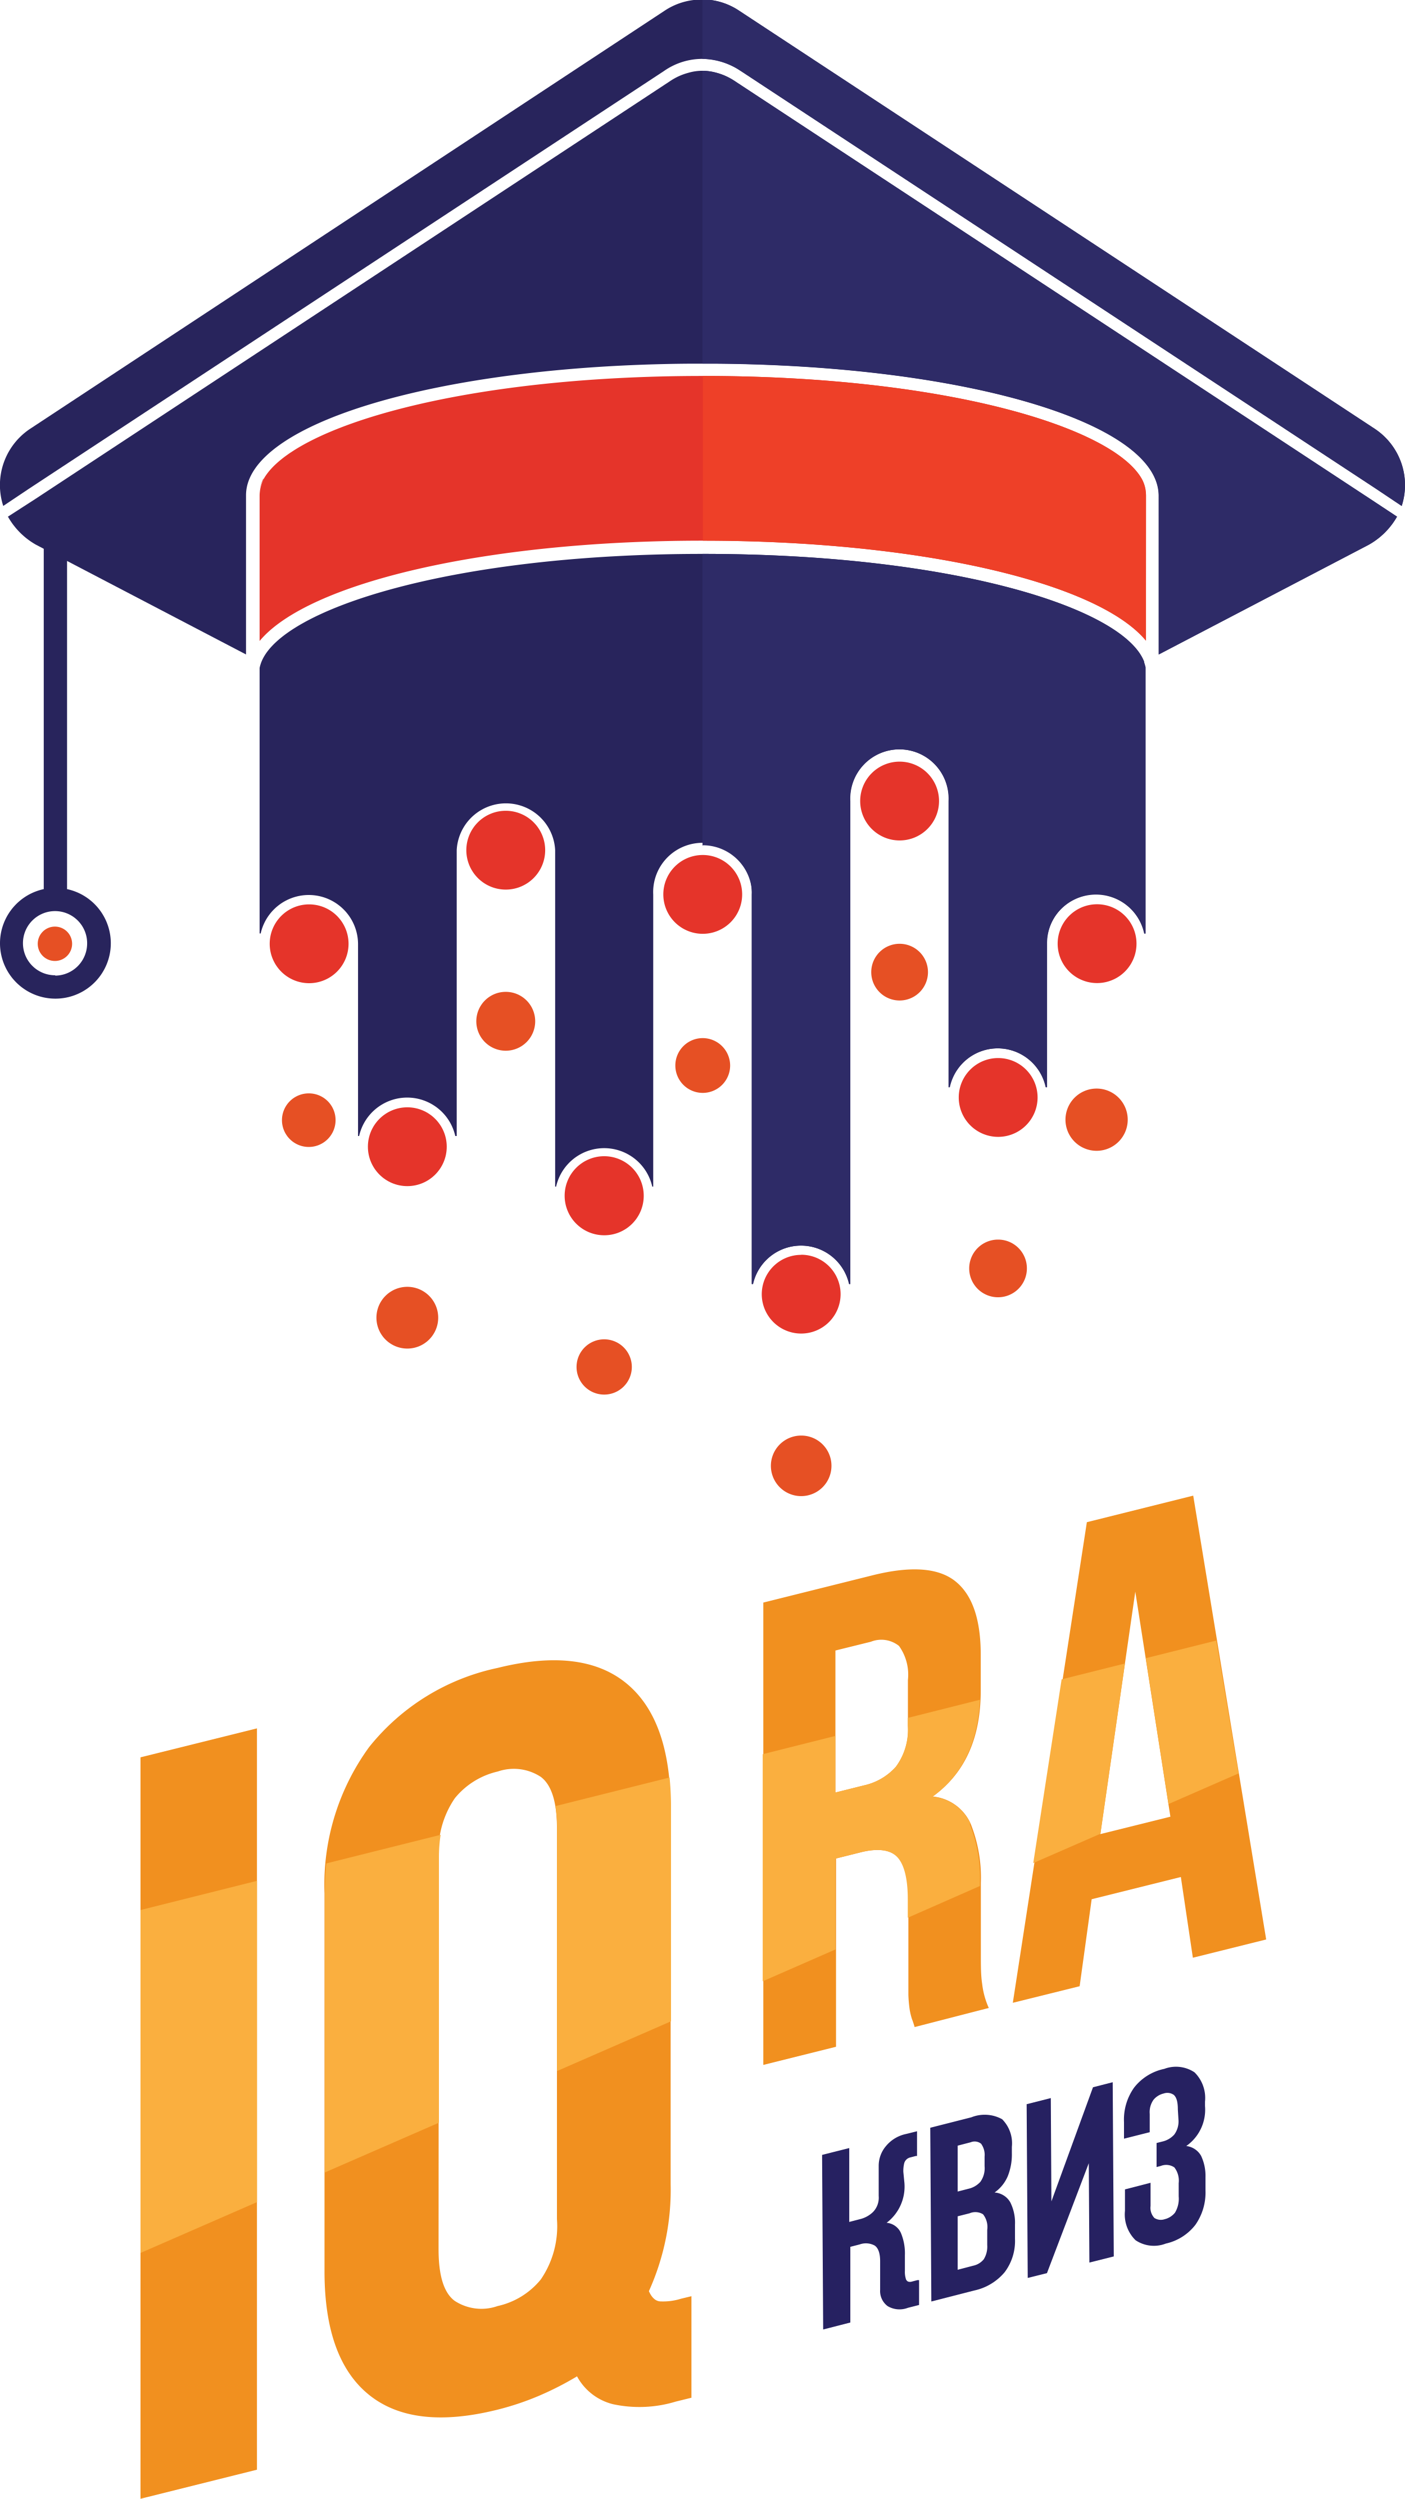 <svg xmlns="http://www.w3.org/2000/svg" viewBox="0 0 116.9 207.97"><defs><style>.cls-1{fill:#e65024;}.cls-2{fill:#e5342a;}.cls-3{fill:#28245c;}.cls-4{fill:#ee4028;}.cls-5{fill:#2e2b67;}.cls-6{fill:#262161;}.cls-7{fill:#f1901f;}.cls-8{fill:#faaf3f;}</style></defs><title>Ресурс 2</title><g id="Слой_2" data-name="Слой 2"><g id="Слой_1-2" data-name="Слой 1"><path class="cls-1" d="M27.92,93.19A2.23,2.23,0,1,1,25.7,91a2.22,2.22,0,0,1,2.22,2.22"/><path class="cls-1" d="M6,78.55a1.43,1.43,0,1,1-1.43-1.43A1.43,1.43,0,0,1,6,78.55"/><path class="cls-1" d="M36.46,109.67a2.57,2.57,0,1,1-2.57-2.57,2.57,2.57,0,0,1,2.57,2.57"/><path class="cls-1" d="M44.53,85a2.45,2.45,0,1,1-2.45-2.45A2.45,2.45,0,0,1,44.53,85"/><path class="cls-1" d="M52.57,113.77a2.3,2.3,0,1,1-2.29-2.3,2.3,2.3,0,0,1,2.29,2.3"/><path class="cls-1" d="M60.75,88.68a2.28,2.28,0,1,1-2.28-2.28,2.29,2.29,0,0,1,2.28,2.28"/><path class="cls-1" d="M69.18,122a2.52,2.52,0,1,1-2.52-2.52A2.51,2.51,0,0,1,69.18,122"/><path class="cls-1" d="M77.21,80.9a2.36,2.36,0,1,1-2.36-2.35,2.36,2.36,0,0,1,2.36,2.35"/><path class="cls-1" d="M85.44,105.57a2.4,2.4,0,1,1-2.39-2.4,2.39,2.39,0,0,1,2.39,2.4"/><path class="cls-1" d="M93.83,93.19a2.59,2.59,0,1,1-2.59-2.59,2.59,2.59,0,0,1,2.59,2.59"/><path class="cls-2" d="M91.24,75.26A3.28,3.28,0,0,0,88,78.54h0a3.28,3.28,0,0,0,6.56,0h0a3.28,3.28,0,0,0-3.28-3.28"/><path class="cls-2" d="M29,78.55a3.28,3.28,0,1,1-3.28-3.28A3.28,3.28,0,0,1,29,78.55"/><path class="cls-2" d="M45.36,70.76a3.28,3.28,0,1,1-3.28-3.28,3.28,3.28,0,0,1,3.28,3.28"/><path class="cls-2" d="M78.13,66.67a3.28,3.28,0,1,1-3.28-3.28,3.28,3.28,0,0,1,3.28,3.28"/><circle class="cls-2" cx="33.89" cy="95.44" r="3.28"/><path class="cls-2" d="M53.56,99.53a3.29,3.29,0,1,0-3.28,3.28A3.28,3.28,0,0,0,53.56,99.53Z"/><path class="cls-2" d="M66.66,104.44a3.28,3.28,0,0,0-3.28,3.28h0a3.28,3.28,0,1,0,3.28-3.29"/><path class="cls-2" d="M86.33,91.34a3.28,3.28,0,1,0-3.28,3.28,3.28,3.28,0,0,0,3.28-3.28Z"/><path class="cls-2" d="M61.75,74.45a3.28,3.28,0,1,1-3.28-3.29,3.28,3.28,0,0,1,3.28,3.29"/><path class="cls-2" d="M95.34,53.35l0,0V41.22A2.74,2.74,0,0,0,95,39.86a3.21,3.21,0,0,1,.35,1.39Z"/><path class="cls-2" d="M21.94,39.86a2.83,2.83,0,0,0-.38,1.36V53.4l0,0V41.25a3.2,3.2,0,0,1,.34-1.39"/><path class="cls-2" d="M58.47,45c18.1,0,32.87,3.49,36.87,8.32V41.25A3.21,3.21,0,0,0,95,39.86c-2.46-4.36-16.51-8.57-36.52-8.57S24.4,35.5,21.94,39.86a3.2,3.2,0,0,0-.34,1.39v12.1C25.6,48.52,40.36,45,58.47,45"/><path class="cls-3" d="M95.34,78.55h0Z"/><path class="cls-3" d="M114.37,35.68,61.52.91A5.54,5.54,0,0,0,59.13,0H59l-.37,0h-.45l-.38,0h-.08a5.54,5.54,0,0,0-2.39.87L2.52,35.68A5.62,5.62,0,0,0,.27,42.11l2.15-1.44L55.26,5.9a5.56,5.56,0,0,1,6.36,0l52.85,34.77,2.15,1.44a5.62,5.62,0,0,0-2.25-6.43"/><path class="cls-3" d="M61.09,6.72a5,5,0,0,0-1.47-.66,4.15,4.15,0,0,0-2.35,0,5,5,0,0,0-1.47.66L3,41.49.66,43A6.16,6.16,0,0,0,3,45.34l17.47,9.13V41.22c0-6,16.07-10.78,36.79-10.95h2.35c20.72.17,36.79,4.91,36.79,11V54.47l17.47-9.13A6.16,6.16,0,0,0,116.23,43l-2.3-1.52Z"/><path class="cls-3" d="M5.58,74V44.15H3.64V74a4.61,4.61,0,1,0,1.94,0m-1,7.17a2.67,2.67,0,1,1,2.67-2.67A2.68,2.68,0,0,1,4.61,81.2"/><path class="cls-3" d="M95.21,55.1c-1.69-4.52-16-9-36.74-9s-35.1,4.54-36.75,9.07a3.31,3.31,0,0,0-.12.42V77.69h.09a4.1,4.1,0,0,1,8.1.86h0v16h.09a4.1,4.1,0,0,1,8,0H38V70.76a4.1,4.1,0,0,1,8.19,0v28h.08a4.1,4.1,0,0,1,8,0h.08V74.45a4.1,4.1,0,1,1,8.19,0v32.42h.1a4.1,4.1,0,0,1,8,0h.09V66.67h0a4.1,4.1,0,1,1,8.19,0V90.49H79a4.09,4.09,0,0,1,8,0h.09V78.55h0a4.1,4.1,0,0,1,8.11-.85h.09V55.55a2.54,2.54,0,0,0-.13-.45"/><path class="cls-4" d="M58.48,45c18.1,0,32.87,3.49,36.87,8.32l0,0V41.22A2.74,2.74,0,0,0,95,39.86c-2.46-4.36-16.51-8.57-36.52-8.57h0V45Z"/><path class="cls-4" d="M95.35,78.55h0Z"/><path class="cls-5" d="M61.63,5.9l52.85,34.77,2.15,1.44a5.62,5.62,0,0,0-2.26-6.43L61.53.91A5.54,5.54,0,0,0,59.14,0h-.09l-.37,0h-.24V4.9h0a6,6,0,0,1,3.18,1"/><path class="cls-5" d="M58.45,30.26h1.18c20.72.17,36.79,4.92,36.79,11V54.47l17.47-9.13A6.16,6.16,0,0,0,116.24,43l-2.3-1.52L61.09,6.72a5.17,5.17,0,0,0-1.46-.66,5.25,5.25,0,0,0-1.18-.17h0V30.26h0"/><path class="cls-5" d="M58.48,70.35a4.1,4.1,0,0,1,4.09,4.1v32.42h.09a4.1,4.1,0,0,1,8,0h.09V66.67h0a4.1,4.1,0,1,1,8.19,0V90.49h.09a4.09,4.09,0,0,1,8,0h.09V78.55h0a4.09,4.09,0,0,1,8.1-.85h.1V55.55a3.81,3.81,0,0,0-.13-.45c-1.7-4.52-16-9-36.74-9h0v24.3h0"/><path class="cls-6" d="M75.25,181.68A3.78,3.78,0,0,1,73.77,185a1.44,1.44,0,0,1,1.19.85,4.41,4.41,0,0,1,.33,1.85V189a1.94,1.94,0,0,0,.07.63.36.36,0,0,0,.19.26.52.52,0,0,0,.33,0l.46-.12.13,0v2.07l-.94.24a1.94,1.94,0,0,1-1.67-.14,1.56,1.56,0,0,1-.63-1.36v-2.38c0-.67-.16-1.11-.46-1.31a1.54,1.54,0,0,0-1.24-.09l-.78.2,0,6.3-2.26.58-.09-14.53,2.26-.57,0,6.15.88-.23a2.34,2.34,0,0,0,1.11-.61,1.71,1.71,0,0,0,.46-1.32v-2.48a2.53,2.53,0,0,1,.61-1.68,2.94,2.94,0,0,1,1.66-1l.92-.23v2.06l-.1,0-.46.12a.67.67,0,0,0-.33.18.69.69,0,0,0-.19.36,2.73,2.73,0,0,0-.06.66Z"/><path class="cls-6" d="M80.82,176.22a3,3,0,0,1,2.56.16,2.84,2.84,0,0,1,.81,2.3v.52a4.88,4.88,0,0,1-.34,1.92,3.16,3.16,0,0,1-1.1,1.36,1.62,1.62,0,0,1,1.31.82,3.77,3.77,0,0,1,.39,1.85v1.18a4.32,4.32,0,0,1-.85,2.77,4.54,4.54,0,0,1-2.56,1.54l-3.55.91-.09-14.46Zm-1.14,2.36,0,3.82.89-.23a1.89,1.89,0,0,0,1-.58,1.94,1.94,0,0,0,.35-1.3v-.8a1.57,1.57,0,0,0-.29-1.07.86.86,0,0,0-.87-.12Zm0,5.88,0,4.45,1.3-.34a1.54,1.54,0,0,0,.87-.53,2,2,0,0,0,.29-1.19v-1.26a1.71,1.71,0,0,0-.35-1.3,1.23,1.23,0,0,0-1.12-.08Z"/><polygon class="cls-6" points="87.11 189.19 85.51 189.59 85.42 175.13 87.43 174.62 87.48 183.22 90.94 173.72 92.58 173.3 92.67 187.8 90.64 188.31 90.59 180.04 87.11 189.19"/><path class="cls-6" d="M98,175.57c0-.64-.11-1-.33-1.21a.93.93,0,0,0-.85-.12,1.54,1.54,0,0,0-.85.53,1.78,1.78,0,0,0-.31,1.17v1.52l-2.14.54v-1.38a4.59,4.59,0,0,1,.84-2.87,4.29,4.29,0,0,1,2.51-1.56,2.77,2.77,0,0,1,2.52.29,3,3,0,0,1,.87,2.44v.36a3.68,3.68,0,0,1-1.56,3.33,1.63,1.63,0,0,1,1.23.81,3.88,3.88,0,0,1,.37,1.77v1.12a4.68,4.68,0,0,1-.84,2.86A4.29,4.29,0,0,1,97,186.73a2.74,2.74,0,0,1-2.52-.28A3,3,0,0,1,93.6,184v-1.78l2.13-.55,0,1.93a1.23,1.23,0,0,0,.32,1,1,1,0,0,0,.86.1,1.57,1.57,0,0,0,.85-.54,2.25,2.25,0,0,0,.31-1.36V181.7a1.8,1.8,0,0,0-.36-1.31,1.21,1.21,0,0,0-1.13-.12l-.35.09v-2l.47-.12a1.89,1.89,0,0,0,1-.58,1.85,1.85,0,0,0,.35-1.27Z"/><polygon class="cls-7" points="11.69 146.26 21.38 143.85 21.38 205.55 11.69 207.97 11.69 146.26"/><path class="cls-7" d="M27,157.58a19.46,19.46,0,0,1,3.71-12.17,18.57,18.57,0,0,1,10.69-6.59q7-1.74,10.69,1.26t3.71,10.33v31.38a20.5,20.5,0,0,1-1.81,8.9c.23.52.53.81.91.85a5,5,0,0,0,1.76-.22l.87-.21v8.45l-1.3.32a10.41,10.41,0,0,1-5.22.22,4.67,4.67,0,0,1-3-2.32,25.8,25.8,0,0,1-3.1,1.59,23,23,0,0,1-3.54,1.19q-7,1.74-10.69-1.26T27,189Zm9.49,29.63c0,2.19.44,3.61,1.33,4.28a4.06,4.06,0,0,0,3.58.44A6.4,6.4,0,0,0,45,189.71a7.83,7.83,0,0,0,1.34-5V152.17c0-2.19-.45-3.61-1.34-4.28a4.09,4.09,0,0,0-3.58-.45,6.45,6.45,0,0,0-3.58,2.23,7.79,7.79,0,0,0-1.33,5Z"/><path class="cls-7" d="M76.1,168.71c-.07-.24-.14-.46-.22-.66a5.58,5.58,0,0,1-.19-.78,10.94,10.94,0,0,1-.11-1.24c0-.5,0-1.14,0-1.91v-6.05c0-1.8-.31-3-.93-3.56s-1.63-.69-3-.35l-2.09.52v15.67l-6.05,1.51V133.38l9.13-2.28c3.15-.78,5.43-.62,6.84.5s2.12,3.15,2.12,6.12v3q0,5.94-4,8.8a3.85,3.85,0,0,1,3.16,2.26,12.12,12.12,0,0,1,.85,4.93v5.93c0,1,0,1.78.11,2.48a6.74,6.74,0,0,0,.55,2Zm-6.59-31.34v11.82l2.36-.59a5,5,0,0,0,2.67-1.55,5.15,5.15,0,0,0,1-3.42v-3.8a4.1,4.1,0,0,0-.74-2.84,2.35,2.35,0,0,0-2.34-.35Z"/><path class="cls-7" d="M105.35,161.42l-6.1,1.52-1-6.72-7.42,1.85-1,7.24-5.56,1.38,6.16-40,8.85-2.21Zm-13.8-8.77,5.83-1.45-2.92-18.73Z"/><polygon class="cls-8" points="11.69 158.97 11.69 187.51 21.38 183.28 21.38 156.54 11.69 158.97"/><path class="cls-8" d="M55.71,147.94l-9.5,2.38a11.25,11.25,0,0,1,.14,1.85v20.2l9.48-4.14V150.41a24.19,24.19,0,0,0-.12-2.47"/><path class="cls-8" d="M36.52,154.62a12.5,12.5,0,0,1,.14-1.91l-9.51,2.38q-.12,1.22-.12,2.49v23.23l9.49-4.14Z"/><path class="cls-8" d="M80.75,151.8a3.85,3.85,0,0,0-3.16-2.26q3.7-2.68,3.94-8.07l-6,1.51v.65a5.15,5.15,0,0,1-1,3.42,5,5,0,0,1-2.67,1.55l-2.36.59v-4.71L63.46,146v18.9l6.05-2.65v-7.56l2.09-.53c1.39-.34,2.4-.23,3,.35s.93,1.77.93,3.56v1.54l6-2.64v-.24a12.12,12.12,0,0,0-.85-4.93"/><polygon class="cls-8" points="93.6 138.45 88.33 139.77 85.97 155.06 91.56 152.62 93.6 138.45"/><polygon class="cls-8" points="95.33 138.01 97.22 150.15 103.05 147.6 101.2 136.54 95.33 138.01"/></g></g></svg>